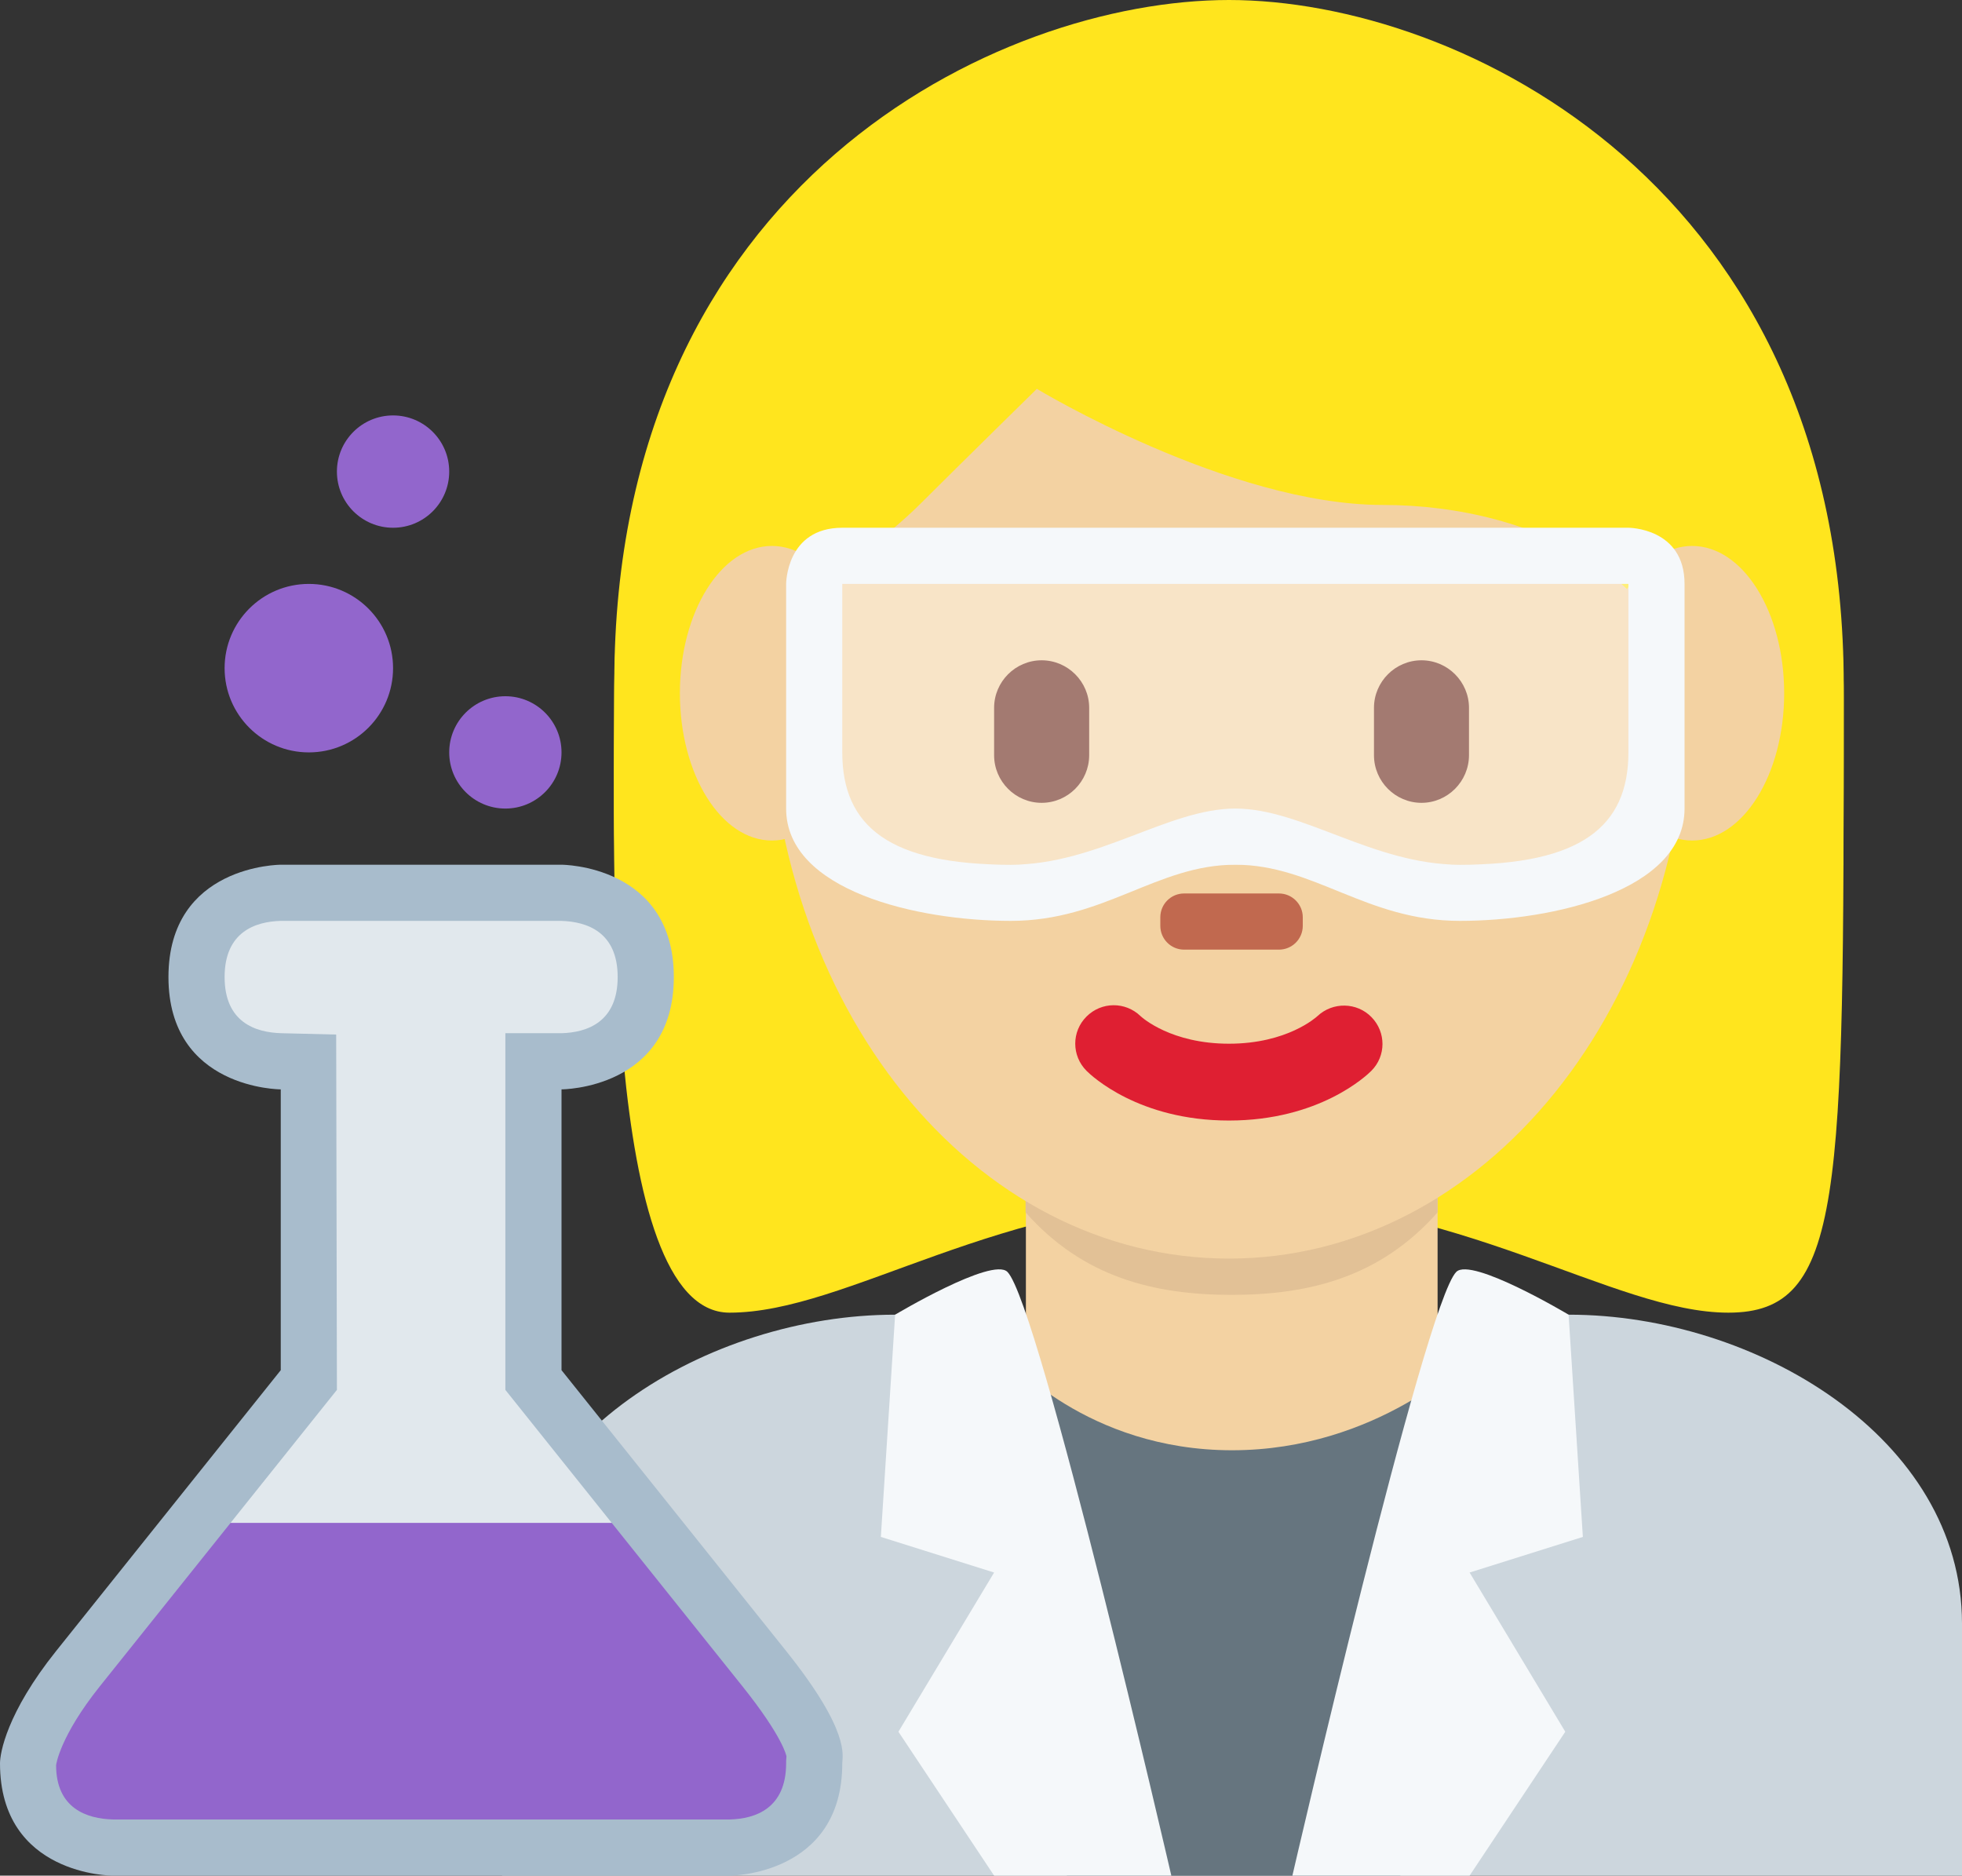 <?xml version="1.0" encoding="UTF-8" standalone="no"?>
<svg
   xmlns:dc="http://purl.org/dc/elements/1.1/"
   xmlns:cc="http://creativecommons.org/ns#"
   xmlns:rdf="http://www.w3.org/1999/02/22-rdf-syntax-ns#"
   xmlns:svg="http://www.w3.org/2000/svg"
   xmlns="http://www.w3.org/2000/svg"
   xmlns:sodipodi="http://sodipodi.sourceforge.net/DTD/sodipodi-0.dtd"
   xmlns:inkscape="http://www.inkscape.org/namespaces/inkscape"
   viewBox="0 0 34.941 33.397"
   id="svg2"
   version="1.1"
   inkscape:version="0.91 r13725"
   sodipodi:docname="1f469-1f3fc-200d-1f52c.svg"
   width="34.941"
   height="33.397">
  <rect x="0" y="0" width="34.941" height="33.397" fill="#333333" stroke="none"/>
  <defs
     id="defs46" />
  <sodipodi:namedview
     pagecolor="#ffffff"
     bordercolor="#666666"
     borderopacity="1"
     objecttolerance="10"
     gridtolerance="10"
     guidetolerance="10"
     inkscape:pageopacity="0"
     inkscape:pageshadow="2"
     inkscape:window-width="640"
     inkscape:window-height="480"
     id="namedview44"
     showgrid="false"
     inkscape:zoom="6.5555556"
     inkscape:cx="18"
     inkscape:cy="18"
     inkscape:window-x="0"
     inkscape:window-y="0"
     inkscape:window-maximized="0"
     inkscape:current-layer="svg2" />
  <path
     d="m 34.941,33.397 0,-4.488 c 0,-3.314 -3.685,-5.5 -7,-5.5 l -12,0 c -3.313,0 -7,2.186 -7,5.5 l 0,4.488 26,0 z"
     id="path4"
     inkscape:connector-curvature="0"
     style="fill:#ccd6dd" />
  <path
     d="m 21.887,1.478 c 4.104,0 10.947,2.053 10.947,10.947 0,8.895 0,10.948 -2.053,10.948 -2.053,0 -4.79,-2.053 -8.895,-2.053 -4.105,0 -6.785,2.053 -8.895,2.053 -2.287,0 -2.053,-8.211 -2.053,-10.948 0,-8.894 6.843,-10.947 10.949,-10.947"
     id="path6"
     inkscape:connector-curvature="0"
     style="fill:#ffe51e" />
  <path
     d="m 18.27,25.887 c 1.466,1.064 5.866,1.064 7.332,0 l 0,-5.664 -7.332,0 0,5.664 z"
     id="path8"
     inkscape:connector-curvature="0"
     style="fill:#f3d2a2" />
  <path
     d="m 18.264,21.587 c 1.022,1.156 2.29,1.469 3.668,1.469 1.379,0 2.647,-0.312 3.67,-1.469 l 0,-2.936 -7.338,0 0,2.936 z"
     id="path10"
     inkscape:connector-curvature="0"
     style="fill:#e2c196" />
  <path
     d="m 13.675,12.126 c 0,-5.834 3.676,-10.563 8.211,-10.563 4.533,0 8.209,4.73 8.209,10.563 0,5.833 -3.676,10.284 -8.209,10.284 -4.534,0.001 -8.211,-4.451 -8.211,-10.284"
     id="path12"
     inkscape:connector-curvature="0"
     style="fill:#f3d2a2" />
  <path
     d="m 21.887,19.952 c -1.606,0 -2.447,-0.795 -2.537,-0.885 -0.268,-0.268 -0.268,-0.701 0,-0.967 0.266,-0.266 0.692,-0.268 0.961,-0.008 0.035,0.033 0.551,0.492 1.576,0.492 1.038,0 1.555,-0.473 1.576,-0.492 0.273,-0.256 0.703,-0.248 0.963,0.02 0.26,0.268 0.26,0.691 -0.004,0.955 -0.09,0.09 -0.93,0.885 -2.535,0.885"
     id="path14"
     inkscape:connector-curvature="0"
     style="fill:#df1f32" />
  <path
     d="m 11.667,15.409 c -0.021,-1 -0.044,-0.224 -0.044,-0.465 0,-3.422 2.053,0.494 2.053,-1.943 0,-2.439 1.368,-2.683 2.736,-4.051 0.685,-0.684 2.053,-2.026 2.053,-2.026 0,0 3.421,2.067 6.158,2.067 2.736,0 5.474,1.375 5.474,4.112 0,2.736 2.053,-1.584 2.053,1.837 0,0.244 -0.022,-0.531 -0.04,0.469 l 0.719,0 c 0.006,-2 0.006,-1.924 0.006,-3.202 C 32.835,3.312 25.993,0 21.887,0 17.783,0 10.94,3.257 10.94,12.152 c 0,0.793 -0.02,1.257 0.008,3.257 l 0.719,0 z"
     id="path16"
     inkscape:connector-curvature="0"
     style="fill:#ffe51e" />
  <path
     d="m 15.386,12.344 c 0,1.448 -0.734,2.622 -1.639,2.622 -0.905,0 -1.639,-1.174 -1.639,-2.622 0,-1.448 0.734,-2.623 1.639,-2.623 0.905,0 1.639,1.175 1.639,2.623 m 16.388,0 c 0,1.448 -0.733,2.622 -1.639,2.622 -0.905,0 -1.639,-1.174 -1.639,-2.622 0,-1.448 0.733,-2.623 1.639,-2.623 0.906,0 1.639,1.175 1.639,2.623"
     id="path18"
     inkscape:connector-curvature="0"
     style="fill:#f3d2a2" />
  <path
     d="m 18.55,14.295 c -0.465,0 -0.846,-0.381 -0.846,-0.847 l 0,-0.845 c 0,-0.465 0.381,-0.846 0.846,-0.846 0.466,0 0.847,0.381 0.847,0.846 l 0,0.845 c -10e-4,0.467 -0.381,0.847 -0.847,0.847 m 6.765,0 c -0.465,0 -0.846,-0.381 -0.846,-0.847 l 0,-0.845 c 0,-0.465 0.381,-0.846 0.846,-0.846 0.465,0 0.846,0.381 0.846,0.846 l 0,0.845 c -0.001,0.467 -0.382,0.847 -0.846,0.847"
     id="path20"
     inkscape:connector-curvature="0"
     style="fill:#662113" />
  <path
     d="m 22.777,16.909 -1.69,0 c -0.233,0 -0.423,-0.189 -0.423,-0.424 l 0,-0.152 c 0,-0.234 0.189,-0.424 0.423,-0.424 l 1.69,0 c 0.233,0 0.424,0.19 0.424,0.424 l 0,0.152 c 0,0.234 -0.19,0.424 -0.424,0.424"
     id="path22"
     inkscape:connector-curvature="0"
     style="fill:#c1694f" />
  <path
     d="m 19,33.397 -1.059,-9.219 c 0,0 1.41,1.645 4,1.645 2.59,0 4.219,-1.645 4.219,-1.645 l -1.222,9.219 -5.938,0 z"
     id="path24"
     inkscape:connector-curvature="0"
     style="fill:#66757f" />
  <path
     d="m 17.941,22.647 c 0.567,0.566 2.919,10.75 2.919,10.75 l -3.156,0 L 16,30.835 17.704,28 15.687,27.366 15.941,23.409 c 0,0 1.729,-1.033 2,-0.762 m 7.994,0 c -0.567,0.566 -2.919,10.75 -2.919,10.75 l 3.156,0 1.704,-2.562 L 26.172,28 28.189,27.366 27.935,23.409 c 0,0 -1.73,-1.033 -2,-0.762"
     id="path26"
     inkscape:connector-curvature="0"
     style="fill:#f5f8fa" />
  <path
     d="m 14.753,10.147 14.5,0 0,5.25 -14.5,0 z"
     id="path28"
     inkscape:connector-curvature="0"
     style="opacity:0.4;fill:#ffffff" />
  <path
     d="m 29,9.397 -14,0 c -1,0 -1,1 -1,1 l 0,4 c 0,1.461 2.333,2 4,2 1.667,0 2.599,-1 4,-1 1.401,0 2.333,1 4,1 1.667,0 4,-0.539 4,-2 l 0,-4 c 0,-1.001 -1,-1 -1,-1 z m 0,4 c 0,1.325 -0.852,2 -3,2 -1.539,0 -2.804,-1 -4,-1 -1.196,0 -2.461,1 -4,1 -2.148,0 -3,-0.675 -3,-2 l 0,-3 14,0 0,3 z"
     id="path30"
     inkscape:connector-curvature="0"
     style="fill:#f5f8fa" />
  <circle
     cx="7"
     cy="8.397"
     r="1"
     id="circle32"
     style="fill:#9266cc" />
  <circle
     cx="9"
     cy="13.397"
     r="1"
     id="circle34"
     style="fill:#9266cc" />
  <circle
     cx="5.5"
     cy="11.897"
     r="1.5"
     id="circle36"
     style="fill:#9266cc" />
  <path
     d="m 10,15.397 -5,0 c 0,0 -2,0 -2,2 0,2 2,2 2,2 l 0,5 -4,5 c -0.883,1.104 -1,1.821 -1,2 0,2 2,2 2,2 l 11,0 c 0,0 2,0 2,-2 0,-0.134 0.153,-0.559 -1,-2 l -4,-5 0,-5 c 0,0 2,0 2,-2 0,-2 -2,-2 -2,-2 z"
     id="path38"
     inkscape:connector-curvature="0"
     style="fill:#a8bccc" />
  <path
     d="m 9,24.748 0,-6.351 1,0 c 0.449,-0.012 1,-0.194 1,-1 0,-0.803 -0.547,-0.987 -1.008,-1 l -4.992,0 c -0.45,0.012 -1,0.194 -1,1 0,0.806 0.55,0.988 1.012,1 L 5.987,18.421 6,24.748 4.106,27.116 7.5,30.616 10.894,27.116 9,24.748 Z"
     id="path40"
     inkscape:connector-curvature="0"
     style="fill:#e1e8ed" />
  <path
     d="M 0.999,31.431 C 1,32.203 1.55,32.385 2.012,32.397 l 10.988,0 c 0.449,-0.012 1,-0.194 1,-1 l 0,-0.041 0.006,-0.082 c 0,-0.003 -0.055,-0.337 -0.787,-1.252 l -2.325,-2.906 -6.788,0 -2.325,2.906 c -0.719,0.899 -0.782,1.404 -0.782,1.409 z"
     id="path42"
     inkscape:connector-curvature="0"
     style="fill:#9266cc" />
</svg>
